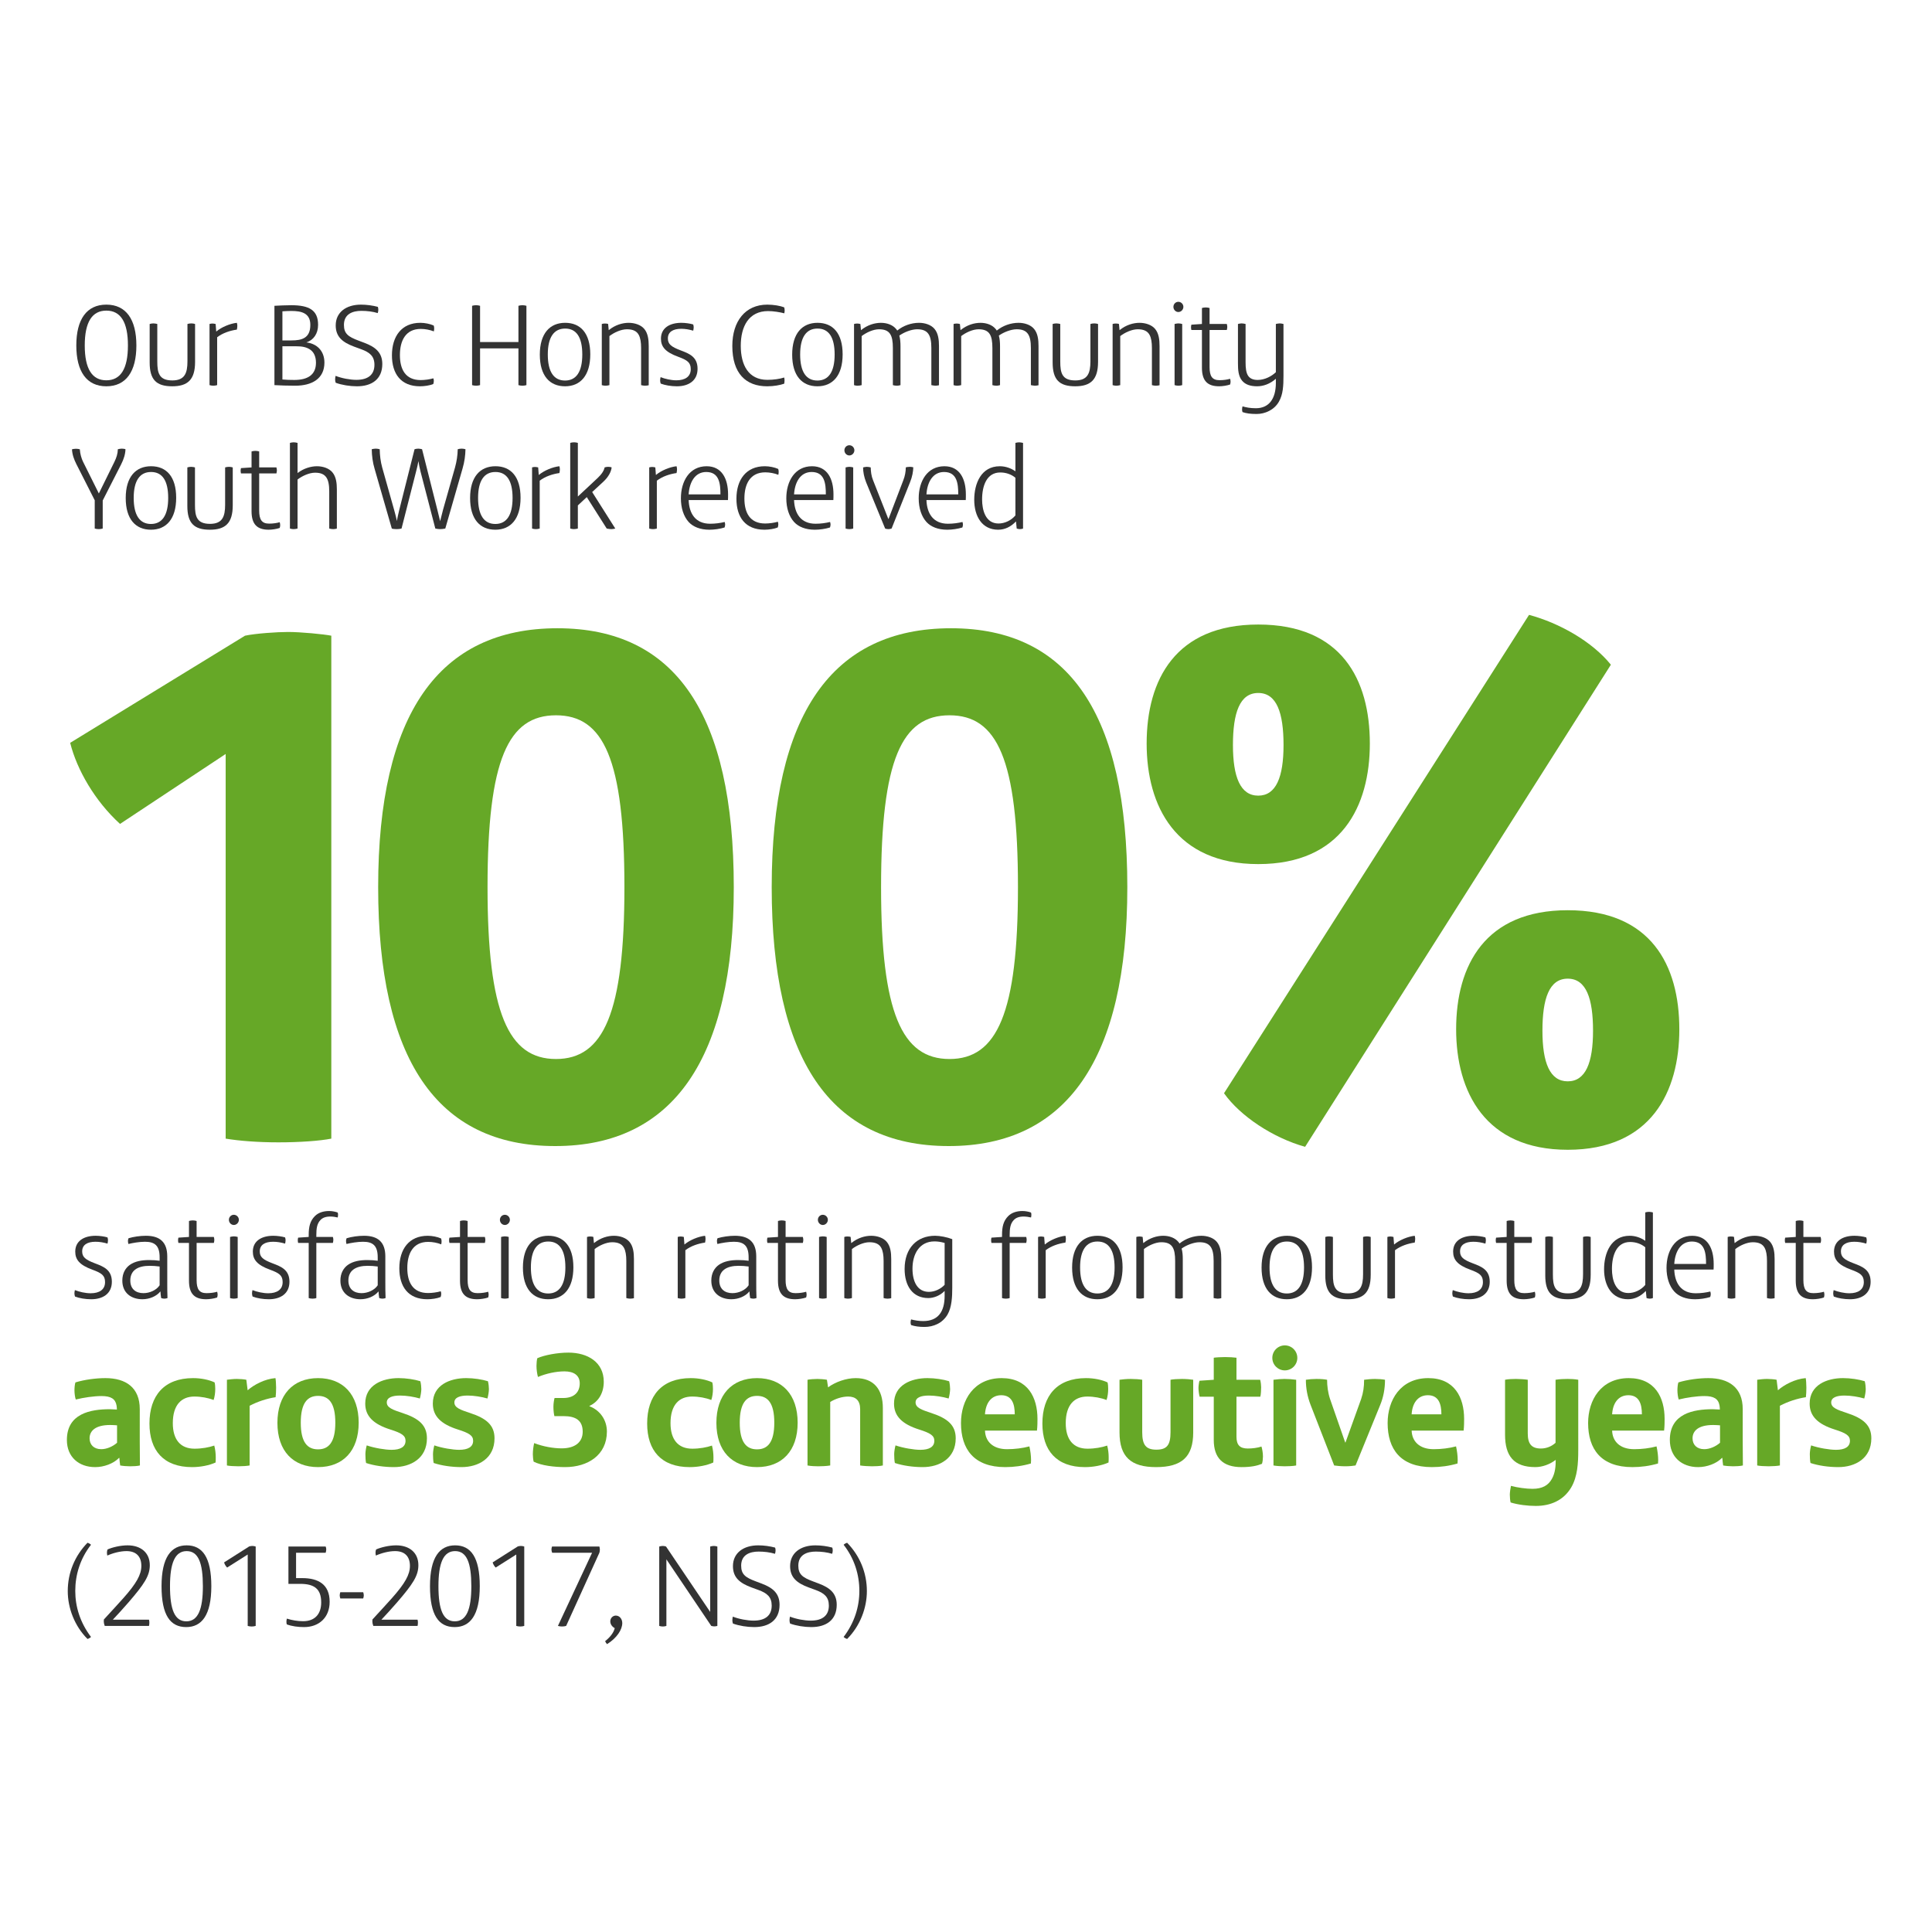 <?xml version="1.0" encoding="utf-8"?>
<!-- Generator: Adobe Illustrator 16.0.0, SVG Export Plug-In . SVG Version: 6.00 Build 0)  -->
<!DOCTYPE svg PUBLIC "-//W3C//DTD SVG 1.1//EN" "http://www.w3.org/Graphics/SVG/1.1/DTD/svg11.dtd">
<svg version="1.1" id="Layer_1" xmlns="http://www.w3.org/2000/svg" xmlns:xlink="http://www.w3.org/1999/xlink" x="0px" y="0px"
	 width="300px" height="300px" viewBox="0 0 300 300" enable-background="new 0 0 300 300" xml:space="preserve">
<g>
	<path fill="#333333" d="M16.513,59.983c-3.061,0-4.664-2.295-4.664-6.34c0-4.044,1.603-6.34,4.664-6.34
		c3.061,0,4.664,2.295,4.664,6.34C21.177,57.688,19.574,59.983,16.513,59.983z M16.513,48.232c-2.205,0-3.353,1.767-3.353,5.411
		c0,3.644,1.148,5.411,3.353,5.411s3.352-1.767,3.352-5.411C19.865,49.999,18.718,48.232,16.513,48.232z"/>
	<path fill="#333333" d="M30.291,56.193c0,2.77-1.147,3.79-3.553,3.79c-2.459,0-3.498-1.02-3.498-3.698v-5.976
		c0.164-0.055,0.383-0.091,0.583-0.091c0.255,0,0.456,0.055,0.602,0.091v5.83c0,1.768,0.273,2.934,2.332,2.934
		c1.931,0,2.35-1.13,2.35-2.97v-5.794c0.146-0.055,0.401-0.091,0.601-0.091c0.201,0,0.419,0.036,0.583,0.091V56.193z"/>
	<path fill="#333333" d="M36.781,51.183c-1.057,0.146-2.205,0.528-3.061,1.184v7.434c-0.183,0.055-0.401,0.091-0.602,0.091
		c-0.2,0-0.401-0.037-0.583-0.091v-9.492c0.109-0.036,0.273-0.073,0.456-0.073c0.146,0,0.346,0.037,0.492,0.073l0.091,1.166h0.018
		c0.784-0.674,2.15-1.239,3.188-1.348c0.037,0.109,0.073,0.31,0.073,0.474C36.854,50.782,36.817,51.019,36.781,51.183z"/>
	<path fill="#333333" d="M45.839,59.892c-1.221,0-2.223-0.037-3.225-0.091V47.485c0.729-0.037,1.694-0.091,2.624-0.091
		c2.787,0,4.154,0.784,4.154,3.042c0,1.367-0.692,2.369-1.822,2.733c1.712,0.201,2.806,1.385,2.806,3.134
		C50.375,58.817,48.426,59.892,45.839,59.892z M45.238,48.286c-0.31,0-0.911,0.019-1.385,0.055v4.519h1.421
		c1.585,0,2.915-0.346,2.915-2.405C48.189,48.596,46.786,48.286,45.238,48.286z M48.098,54.244
		c-0.583-0.365-1.221-0.474-2.132-0.474h-2.113v5.156c0.565,0.055,1.148,0.073,1.84,0.073c2.095,0,3.371-0.802,3.371-2.678
		C49.063,55.374,48.736,54.645,48.098,54.244z"/>
	<path fill="#333333" d="M55.426,59.983c-1.093,0-2.35-0.2-3.297-0.546c-0.055-0.146-0.091-0.328-0.091-0.528
		c0-0.182,0.037-0.401,0.073-0.547c0.965,0.383,2.277,0.62,3.225,0.62c1.84,0,2.806-0.82,2.806-2.332c0-1.33-0.71-1.931-2.059-2.423
		l-1.093-0.4c-1.822-0.674-2.86-1.549-2.86-3.298c0-2.041,1.622-3.225,3.917-3.225c0.893,0,1.804,0.127,2.624,0.346
		c0.055,0.109,0.073,0.292,0.073,0.455c0,0.146-0.036,0.383-0.091,0.51c-0.765-0.237-1.658-0.346-2.533-0.346
		c-1.348,0-2.714,0.474-2.714,2.187c0,1.366,0.692,1.84,2.241,2.423l0.966,0.365c1.676,0.637,2.751,1.494,2.751,3.279
		C59.361,58.89,57.722,59.983,55.426,59.983z"/>
	<path fill="#333333" d="M67.363,51.457c-0.583-0.237-1.348-0.383-2.022-0.383c-2.369,0-3.243,1.84-3.243,4.063
		c0,2.187,0.838,3.881,3.225,3.881c0.638,0,1.403-0.109,1.968-0.273c0.036,0.109,0.073,0.237,0.073,0.382
		c0,0.219-0.037,0.383-0.091,0.51c-0.528,0.219-1.385,0.346-2.059,0.346c-2.97,0-4.354-1.949-4.354-4.81
		c0-2.97,1.512-5.047,4.409-5.047c0.692,0,1.512,0.164,2.077,0.419c0.055,0.146,0.073,0.292,0.073,0.456
		C67.417,51.183,67.399,51.329,67.363,51.457z"/>
	<path fill="#333333" d="M81.742,59.801c-0.146,0.055-0.419,0.091-0.619,0.091c-0.201,0-0.474-0.037-0.62-0.091v-5.703h-5.958v5.703
		c-0.146,0.055-0.419,0.091-0.62,0.091c-0.2,0-0.474-0.037-0.619-0.091V47.485c0.146-0.055,0.419-0.091,0.619-0.091
		c0.201,0,0.474,0.037,0.62,0.091v5.629h5.958v-5.629c0.146-0.055,0.419-0.091,0.62-0.091c0.2,0,0.474,0.037,0.619,0.091V59.801z"/>
	<path fill="#333333" d="M87.74,59.983c-2.387,0-3.917-1.64-3.917-4.919c0-3.28,1.549-4.938,3.936-4.938s3.899,1.622,3.899,4.901
		S90.127,59.983,87.74,59.983z M87.759,51.019c-1.749,0-2.697,1.348-2.697,4.026s0.929,4.045,2.678,4.045s2.678-1.367,2.678-4.045
		S89.508,51.019,87.759,51.019z"/>
	<path fill="#333333" d="M100.734,59.819c-0.146,0.037-0.364,0.073-0.583,0.073c-0.182,0-0.419-0.037-0.601-0.091v-5.775
		c0-0.875-0.109-1.549-0.364-2.022c-0.31-0.583-0.893-0.875-1.84-0.875c-0.911,0-2.004,0.51-2.714,1.057v7.616
		c-0.201,0.055-0.401,0.091-0.62,0.091c-0.182,0-0.401-0.037-0.565-0.091v-9.492c0.127-0.055,0.346-0.073,0.474-0.073
		c0.183,0,0.401,0.018,0.51,0.073l0.091,0.947h0.018c1.002-0.82,2.15-1.129,3.079-1.129s1.895,0.31,2.423,0.947
		c0.583,0.692,0.692,1.694,0.692,2.678V59.819z"/>
	<path fill="#333333" d="M105.11,59.983c-0.911,0-1.858-0.164-2.515-0.419c-0.055-0.127-0.091-0.346-0.091-0.51
		c0-0.109,0.036-0.382,0.073-0.492c0.674,0.273,1.64,0.492,2.441,0.492c1.385,0,2.241-0.583,2.241-1.73
		c0-1.039-0.528-1.403-1.967-1.932c-2.004-0.729-2.66-1.566-2.66-2.806c0-1.676,1.385-2.459,3.17-2.459
		c0.602,0,1.385,0.109,1.84,0.255c0.055,0.164,0.073,0.328,0.073,0.438c0,0.146-0.036,0.401-0.073,0.528
		c-0.601-0.182-1.239-0.292-1.858-0.292c-1.293,0-2.077,0.492-2.077,1.494c0,0.875,0.492,1.293,1.986,1.858
		c1.366,0.51,2.623,1.02,2.623,2.86C108.316,59.126,106.914,59.983,105.11,59.983z"/>
	<path fill="#333333" d="M121.785,48.651c-0.692-0.182-1.694-0.346-2.514-0.346c-3.006,0-4.245,2.387-4.245,5.393
		c0,2.97,1.185,5.284,4.136,5.284c0.966,0,1.95-0.146,2.605-0.364c0.037,0.109,0.055,0.292,0.055,0.437
		c0,0.182-0.018,0.419-0.055,0.528c-0.656,0.219-1.585,0.401-2.642,0.401c-3.316,0-5.411-2.004-5.411-6.267
		c0-3.844,2.022-6.413,5.429-6.413c0.984,0,2.022,0.182,2.624,0.419c0.055,0.146,0.073,0.328,0.073,0.492
		C121.839,48.323,121.821,48.523,121.785,48.651z"/>
	<path fill="#333333" d="M126.926,59.983c-2.387,0-3.917-1.64-3.917-4.919c0-3.28,1.549-4.938,3.936-4.938s3.899,1.622,3.899,4.901
		S129.312,59.983,126.926,59.983z M126.944,51.019c-1.749,0-2.697,1.348-2.697,4.026s0.929,4.045,2.678,4.045
		s2.678-1.367,2.678-4.045S128.693,51.019,126.944,51.019z"/>
	<path fill="#333333" d="M145.805,59.819c-0.183,0.037-0.365,0.073-0.547,0.073c-0.219,0-0.419-0.055-0.638-0.091v-5.757
		c0-2.004-0.51-2.915-2.205-2.915c-0.875,0-2.041,0.456-2.769,0.984c0.146,0.51,0.182,1.075,0.182,1.64v6.049
		c-0.182,0.055-0.364,0.091-0.546,0.091c-0.237,0-0.456-0.037-0.638-0.091v-5.757c0-2.004-0.456-2.915-2.15-2.915
		c-0.911,0-1.986,0.51-2.696,1.057v7.616c-0.201,0.055-0.438,0.091-0.656,0.091c-0.182,0-0.382-0.037-0.528-0.091v-9.492
		c0.091-0.036,0.292-0.073,0.492-0.073c0.164,0,0.364,0.037,0.492,0.073l0.091,0.947h0.018c1.002-0.82,2.15-1.129,3.079-1.129
		s1.822,0.31,2.35,0.947c0.073,0.073,0.127,0.164,0.182,0.255c0.966-0.784,2.205-1.203,3.389-1.203c0.929,0,1.877,0.31,2.405,0.947
		c0.583,0.692,0.692,1.694,0.692,2.678V59.819z"/>
	<path fill="#333333" d="M161.26,59.819c-0.182,0.037-0.364,0.073-0.546,0.073c-0.219,0-0.42-0.055-0.638-0.091v-5.757
		c0-2.004-0.511-2.915-2.205-2.915c-0.874,0-2.04,0.456-2.77,0.984c0.146,0.51,0.183,1.075,0.183,1.64v6.049
		c-0.183,0.055-0.364,0.091-0.547,0.091c-0.236,0-0.455-0.037-0.638-0.091v-5.757c0-2.004-0.455-2.915-2.149-2.915
		c-0.911,0-1.986,0.51-2.696,1.057v7.616c-0.2,0.055-0.438,0.091-0.656,0.091c-0.182,0-0.382-0.037-0.528-0.091v-9.492
		c0.091-0.036,0.292-0.073,0.492-0.073c0.164,0,0.364,0.037,0.492,0.073l0.091,0.947h0.018c1.003-0.82,2.15-1.129,3.079-1.129
		c0.93,0,1.822,0.31,2.351,0.947c0.073,0.073,0.128,0.164,0.183,0.255c0.965-0.784,2.204-1.203,3.389-1.203
		c0.929,0,1.876,0.31,2.404,0.947c0.583,0.692,0.692,1.694,0.692,2.678V59.819z"/>
	<path fill="#333333" d="M170.504,56.193c0,2.77-1.148,3.79-3.553,3.79c-2.46,0-3.498-1.02-3.498-3.698v-5.976
		c0.164-0.055,0.382-0.091,0.583-0.091c0.255,0,0.455,0.055,0.601,0.091v5.83c0,1.768,0.273,2.934,2.332,2.934
		c1.932,0,2.351-1.13,2.351-2.97v-5.794c0.146-0.055,0.4-0.091,0.602-0.091c0.2,0,0.419,0.036,0.583,0.091V56.193z"/>
	<path fill="#333333" d="M180.054,59.819c-0.146,0.037-0.364,0.073-0.583,0.073c-0.182,0-0.419-0.037-0.602-0.091v-5.775
		c0-0.875-0.108-1.549-0.364-2.022c-0.31-0.583-0.893-0.875-1.84-0.875c-0.911,0-2.004,0.51-2.715,1.057v7.616
		c-0.2,0.055-0.4,0.091-0.619,0.091c-0.183,0-0.4-0.037-0.564-0.091v-9.492c0.127-0.055,0.346-0.073,0.474-0.073
		c0.182,0,0.4,0.018,0.51,0.073l0.091,0.947h0.019c1.002-0.82,2.149-1.129,3.079-1.129c0.929,0,1.895,0.31,2.423,0.947
		c0.583,0.692,0.692,1.694,0.692,2.678V59.819z"/>
	<path fill="#333333" d="M182.972,48.45c-0.419,0-0.765-0.364-0.765-0.801c0-0.438,0.346-0.784,0.765-0.784s0.783,0.346,0.783,0.784
		C183.755,48.086,183.391,48.45,182.972,48.45z M183.573,59.801c-0.164,0.055-0.401,0.091-0.602,0.091s-0.419-0.037-0.583-0.091
		v-9.492c0.146-0.036,0.383-0.091,0.565-0.091c0.2,0,0.474,0.036,0.619,0.091V59.801z"/>
	<path fill="#333333" d="M191.008,59.709c-0.474,0.164-1.184,0.273-1.712,0.273c-1.804,0-2.66-0.856-2.66-2.878v-5.867h-1.64
		c-0.036-0.091-0.055-0.31-0.055-0.419c0-0.091,0.019-0.31,0.055-0.401l1.64-0.109v-2.478c0.146-0.055,0.383-0.091,0.583-0.091
		s0.455,0.037,0.602,0.091v2.478h2.678c0.036,0.091,0.073,0.364,0.073,0.456c0,0.127-0.037,0.346-0.073,0.474h-2.678v5.757
		c0,1.439,0.419,2.041,1.548,2.041c0.62,0,1.221-0.091,1.64-0.219c0.037,0.091,0.073,0.31,0.073,0.438
		C191.081,59.418,191.062,59.546,191.008,59.709z"/>
	<path fill="#333333" d="M199.3,58.216c0,1.767-0.072,3.024-0.71,4.154c-0.729,1.293-2.168,1.913-3.462,1.913
		c-0.947,0-1.604-0.091-2.187-0.292c-0.055-0.109-0.072-0.292-0.072-0.438c0-0.109,0.036-0.346,0.072-0.455
		c0.547,0.164,1.203,0.292,2.077,0.292c2.004,0,3.098-1.439,3.098-3.936v-0.638c-0.93,0.82-1.968,1.166-2.915,1.166
		c-1.021,0-1.822-0.255-2.332-0.875c-0.565-0.674-0.638-1.658-0.638-2.642v-6.158c0.146-0.036,0.382-0.091,0.564-0.091
		c0.219,0,0.455,0.055,0.619,0.091v5.958c0,0.875,0.073,1.604,0.401,2.095c0.291,0.419,0.765,0.638,1.476,0.638
		c1.13,0,2.204-0.601,2.824-1.202v-7.488c0.163-0.036,0.4-0.091,0.619-0.091c0.182,0,0.419,0.055,0.564,0.091V58.216z"/>
</g>
<g>
	<path fill="#333333" d="M18.809,72.106l-2.86,5.611v4.354c-0.146,0.055-0.419,0.091-0.619,0.091c-0.201,0-0.474-0.037-0.62-0.091
		v-4.391l-2.842-5.593c-0.382-0.765-0.638-1.458-0.692-2.314c0.146-0.055,0.492-0.091,0.62-0.091c0.164,0,0.474,0.036,0.601,0.091
		c0.037,0.692,0.255,1.421,0.492,1.913l2.459,4.938l2.423-4.919c0.31-0.638,0.51-1.239,0.528-1.949
		c0.128-0.037,0.438-0.091,0.602-0.091c0.182,0,0.474,0.037,0.583,0.091C19.464,70.503,19.228,71.287,18.809,72.106z"/>
	<path fill="#333333" d="M23.439,82.254c-2.387,0-3.917-1.64-3.917-4.919c0-3.28,1.549-4.938,3.936-4.938s3.899,1.622,3.899,4.901
		S25.826,82.254,23.439,82.254z M23.458,73.291c-1.749,0-2.697,1.348-2.697,4.026s0.929,4.045,2.678,4.045s2.678-1.367,2.678-4.045
		S25.207,73.291,23.458,73.291z"/>
	<path fill="#333333" d="M36.141,78.465c0,2.77-1.147,3.79-3.553,3.79c-2.459,0-3.498-1.02-3.498-3.698V72.58
		c0.164-0.055,0.383-0.091,0.583-0.091c0.255,0,0.456,0.055,0.602,0.091v5.83c0,1.768,0.273,2.934,2.332,2.934
		c1.931,0,2.35-1.13,2.35-2.97V72.58c0.146-0.055,0.401-0.091,0.601-0.091c0.201,0,0.419,0.036,0.583,0.091V78.465z"/>
	<path fill="#333333" d="M43.433,81.981c-0.474,0.164-1.185,0.273-1.713,0.273c-1.804,0-2.66-0.856-2.66-2.878v-5.867h-1.64
		c-0.037-0.091-0.055-0.31-0.055-0.419c0-0.091,0.018-0.31,0.055-0.401l1.64-0.109v-2.478c0.146-0.055,0.382-0.091,0.583-0.091
		c0.2,0,0.456,0.037,0.601,0.091v2.478h2.678c0.037,0.091,0.073,0.364,0.073,0.456c0,0.127-0.036,0.346-0.073,0.474h-2.678v5.757
		c0,1.439,0.419,2.041,1.549,2.041c0.619,0,1.221-0.091,1.64-0.219c0.036,0.091,0.073,0.31,0.073,0.438
		C43.505,81.689,43.487,81.817,43.433,81.981z"/>
	<path fill="#333333" d="M52.308,82.072c-0.164,0.055-0.364,0.091-0.546,0.091c-0.219,0-0.456-0.037-0.638-0.091v-5.757
		c0-2.004-0.51-2.915-2.205-2.915c-0.911,0-2.004,0.51-2.714,1.057v7.616c-0.201,0.055-0.419,0.091-0.62,0.091
		c-0.182,0-0.401-0.037-0.565-0.091v-13.3c0.164-0.055,0.419-0.091,0.583-0.091s0.438,0.037,0.602,0.091v4.682
		c0.965-0.747,2.113-1.057,3.006-1.057c0.929,0,1.876,0.31,2.405,0.947c0.583,0.692,0.692,1.694,0.692,2.678V82.072z"/>
	<path fill="#333333" d="M65.303,73.236c-0.146-0.583-0.255-1.111-0.328-1.64c-0.091,0.51-0.201,1.002-0.365,1.622l-2.259,8.854
		c-0.182,0.055-0.474,0.091-0.729,0.091c-0.255,0-0.601-0.019-0.783-0.091l-2.66-9.237c-0.31-1.021-0.437-2.059-0.456-3.079
		c0.183-0.055,0.456-0.091,0.638-0.091c0.201,0,0.383,0.037,0.602,0.091c0.018,0.965,0.127,1.895,0.382,2.824l1.876,6.668
		c0.091,0.346,0.346,1.275,0.419,1.658c0.036-0.364,0.218-1.166,0.346-1.676l2.386-9.474c0.164-0.055,0.401-0.091,0.583-0.091
		c0.201,0,0.456,0.055,0.583,0.091l2.387,9.456c0.128,0.474,0.292,1.184,0.419,1.712c0.127-0.528,0.31-1.257,0.455-1.785
		l1.858-6.559c0.255-0.929,0.401-1.858,0.419-2.824c0.183-0.055,0.383-0.091,0.602-0.091c0.182,0,0.456,0.037,0.601,0.091
		c-0.018,0.947-0.146,1.949-0.456,3.006l-2.678,9.31c-0.2,0.055-0.619,0.091-0.82,0.091c-0.182,0-0.51-0.037-0.729-0.091
		L65.303,73.236z"/>
	<path fill="#333333" d="M76.914,82.254c-2.387,0-3.917-1.64-3.917-4.919c0-3.28,1.549-4.938,3.936-4.938s3.899,1.622,3.899,4.901
		S79.301,82.254,76.914,82.254z M76.933,73.291c-1.749,0-2.697,1.348-2.697,4.026s0.929,4.045,2.678,4.045s2.678-1.367,2.678-4.045
		S78.682,73.291,76.933,73.291z"/>
	<path fill="#333333" d="M86.865,73.455c-1.057,0.146-2.205,0.528-3.061,1.184v7.434c-0.183,0.055-0.401,0.091-0.602,0.091
		c-0.2,0-0.401-0.037-0.583-0.091V72.58c0.109-0.036,0.273-0.073,0.456-0.073c0.146,0,0.346,0.037,0.492,0.073l0.091,1.166h0.018
		c0.784-0.674,2.15-1.239,3.188-1.348c0.037,0.109,0.073,0.31,0.073,0.474C86.938,73.054,86.902,73.291,86.865,73.455z"/>
	<path fill="#333333" d="M95.54,82.072c-0.127,0.037-0.401,0.091-0.601,0.091s-0.492-0.037-0.729-0.091l-3.097-4.883l-1.384,1.293
		v3.589c-0.183,0.055-0.419,0.091-0.638,0.091c-0.146,0-0.383-0.037-0.547-0.091v-13.3c0.164-0.055,0.365-0.091,0.602-0.091
		c0.218,0,0.4,0.037,0.583,0.091v8.326l3.079-2.879c0.656-0.619,0.984-1.166,1.075-1.64c0.127-0.055,0.401-0.091,0.564-0.091
		c0.164,0,0.419,0.036,0.529,0.091c-0.073,0.674-0.492,1.494-1.33,2.259l-1.694,1.567L95.54,82.072z"/>
	<path fill="#333333" d="M105.055,73.455c-1.057,0.146-2.205,0.528-3.061,1.184v7.434c-0.183,0.055-0.401,0.091-0.602,0.091
		c-0.2,0-0.401-0.037-0.583-0.091V72.58c0.109-0.036,0.273-0.073,0.456-0.073c0.146,0,0.346,0.037,0.492,0.073l0.091,1.166h0.018
		c0.784-0.674,2.15-1.239,3.188-1.348c0.037,0.109,0.073,0.31,0.073,0.474C105.127,73.054,105.091,73.291,105.055,73.455z"/>
	<path fill="#333333" d="M113.037,77.645h-6.104c0.073,2.095,1.057,3.68,3.334,3.68c0.82,0,1.585-0.109,2.259-0.273
		c0.036,0.091,0.073,0.273,0.073,0.383c0,0.182-0.037,0.346-0.091,0.474c-0.71,0.219-1.603,0.346-2.35,0.346
		c-1.439,0-2.532-0.456-3.207-1.184c-0.802-0.875-1.221-2.187-1.221-3.699c0-2.642,1.33-4.974,3.99-4.974
		c2.387,0,3.334,1.968,3.334,4.373C113.055,77.044,113.055,77.372,113.037,77.645z M111.871,76.771c0-1.676-0.183-3.48-2.205-3.48
		c-1.768,0-2.624,1.622-2.733,3.48H111.871z"/>
	<path fill="#333333" d="M120.856,73.728c-0.583-0.237-1.348-0.383-2.022-0.383c-2.369,0-3.243,1.84-3.243,4.063
		c0,2.187,0.838,3.881,3.225,3.881c0.638,0,1.403-0.109,1.968-0.273c0.036,0.109,0.073,0.237,0.073,0.382
		c0,0.219-0.037,0.383-0.091,0.51c-0.528,0.219-1.385,0.346-2.059,0.346c-2.97,0-4.354-1.949-4.354-4.81
		c0-2.97,1.512-5.047,4.409-5.047c0.692,0,1.512,0.164,2.077,0.419c0.055,0.146,0.073,0.292,0.073,0.456
		C120.911,73.455,120.892,73.601,120.856,73.728z"/>
	<path fill="#333333" d="M129.403,77.645H123.3c0.073,2.095,1.057,3.68,3.334,3.68c0.82,0,1.585-0.109,2.259-0.273
		c0.036,0.091,0.073,0.273,0.073,0.383c0,0.182-0.037,0.346-0.091,0.474c-0.71,0.219-1.603,0.346-2.35,0.346
		c-1.439,0-2.532-0.456-3.207-1.184c-0.802-0.875-1.221-2.187-1.221-3.699c0-2.642,1.33-4.974,3.99-4.974
		c2.387,0,3.334,1.968,3.334,4.373C129.422,77.044,129.422,77.372,129.403,77.645z M128.237,76.771c0-1.676-0.182-3.48-2.204-3.48
		c-1.768,0-2.624,1.622-2.733,3.48H128.237z"/>
	<path fill="#333333" d="M131.885,70.722c-0.419,0-0.766-0.364-0.766-0.801c0-0.438,0.346-0.784,0.766-0.784
		c0.419,0,0.783,0.346,0.783,0.784C132.668,70.357,132.304,70.722,131.885,70.722z M132.486,82.072
		c-0.164,0.055-0.401,0.091-0.601,0.091c-0.201,0-0.419-0.037-0.583-0.091V72.58c0.146-0.036,0.382-0.091,0.564-0.091
		c0.201,0,0.474,0.036,0.62,0.091V82.072z"/>
	<path fill="#333333" d="M141.306,74.894l-2.86,7.178c-0.164,0.055-0.346,0.091-0.492,0.091c-0.2,0-0.364-0.037-0.51-0.091
		l-2.951-7.178c-0.328-0.82-0.474-1.64-0.474-2.314c0.146-0.036,0.4-0.091,0.564-0.091c0.219,0,0.438,0.036,0.62,0.091
		c0.018,0.62,0.091,1.33,0.364,1.986l2.369,6.012h0.036l2.296-6.012c0.255-0.638,0.382-1.348,0.382-1.986
		c0.128-0.055,0.401-0.091,0.638-0.091c0.127,0,0.364,0.018,0.528,0.073C141.797,73.218,141.67,74.001,141.306,74.894z"/>
	<path fill="#333333" d="M149.963,77.645h-6.104c0.073,2.095,1.057,3.68,3.334,3.68c0.82,0,1.585-0.109,2.259-0.273
		c0.037,0.091,0.073,0.273,0.073,0.383c0,0.182-0.036,0.346-0.091,0.474c-0.711,0.219-1.604,0.346-2.351,0.346
		c-1.439,0-2.532-0.456-3.207-1.184c-0.802-0.875-1.221-2.187-1.221-3.699c0-2.642,1.33-4.974,3.99-4.974
		c2.386,0,3.333,1.968,3.333,4.373C149.98,77.044,149.98,77.372,149.963,77.645z M148.797,76.771c0-1.676-0.183-3.48-2.205-3.48
		c-1.768,0-2.624,1.622-2.733,3.48H148.797z"/>
	<path fill="#333333" d="M158.347,82.164c-0.164,0-0.364-0.055-0.474-0.091l-0.109-1.093h-0.018
		c-0.784,0.82-1.713,1.275-2.752,1.275c-2.514,0-3.716-2.095-3.716-4.646c0-2.532,1.074-5.21,3.972-5.21
		c0.91,0,1.749,0.31,2.423,0.784v-4.409c0.164-0.055,0.383-0.091,0.583-0.091c0.219,0,0.438,0.055,0.602,0.091v13.3
		C158.729,82.127,158.547,82.164,158.347,82.164z M157.673,74.184c-0.656-0.547-1.494-0.82-2.351-0.82
		c-2.113,0-2.823,2.077-2.823,4.19c0,1.622,0.51,3.735,2.55,3.735c0.984,0,1.986-0.492,2.624-1.257V74.184z"/>
</g>
<g>
	<path fill="#333333" d="M14.163,201.747c-0.911,0-1.858-0.164-2.515-0.42c-0.055-0.127-0.091-0.346-0.091-0.51
		c0-0.109,0.036-0.383,0.073-0.492c0.674,0.273,1.64,0.492,2.441,0.492c1.385,0,2.241-0.583,2.241-1.73
		c0-1.039-0.528-1.403-1.967-1.932c-2.004-0.729-2.66-1.566-2.66-2.806c0-1.676,1.385-2.459,3.17-2.459
		c0.602,0,1.385,0.108,1.84,0.255c0.055,0.164,0.073,0.328,0.073,0.437c0,0.146-0.036,0.401-0.073,0.528
		c-0.601-0.182-1.239-0.291-1.858-0.291c-1.293,0-2.077,0.492-2.077,1.494c0,0.874,0.492,1.293,1.986,1.858
		c1.366,0.51,2.623,1.021,2.623,2.86C17.369,200.891,15.966,201.747,14.163,201.747z"/>
	<path fill="#333333" d="M25.972,199.232c0,0.656,0,1.476,0.036,2.332c-0.127,0.055-0.328,0.091-0.492,0.091
		c-0.146,0-0.346-0.036-0.492-0.091c-0.055-0.292-0.091-0.674-0.109-1.021h-0.018c-0.62,0.766-1.712,1.203-2.788,1.203
		c-1.694,0-3.115-0.948-3.115-2.897c0-1.111,0.456-1.931,1.166-2.441c0.802-0.564,1.858-0.747,2.988-0.747
		c0.638,0,1.166,0.037,1.64,0.109v-0.528c0-1.821-0.747-2.423-2.277-2.423c-0.856,0-1.913,0.183-2.569,0.346
		c-0.037-0.091-0.073-0.291-0.073-0.474c0-0.127,0.036-0.31,0.091-0.419c0.784-0.236,1.822-0.382,2.697-0.382
		c2.168,0,3.316,0.983,3.316,3.206V199.232z M24.787,196.663c-0.528-0.072-1.075-0.108-1.548-0.108
		c-0.893,0-1.694,0.163-2.241,0.583c-0.492,0.364-0.765,0.947-0.765,1.694c0,1.329,0.856,1.967,2.041,1.967
		c0.984,0,2.022-0.474,2.514-1.221V196.663z"/>
	<path fill="#333333" d="M33.718,201.474c-0.474,0.164-1.184,0.273-1.713,0.273c-1.803,0-2.66-0.856-2.66-2.879v-5.866h-1.64
		c-0.037-0.092-0.055-0.311-0.055-0.42c0-0.091,0.018-0.31,0.055-0.4l1.64-0.109v-2.478c0.146-0.055,0.382-0.091,0.583-0.091
		c0.2,0,0.456,0.036,0.601,0.091v2.478h2.678c0.037,0.091,0.073,0.364,0.073,0.456c0,0.127-0.036,0.346-0.073,0.474H30.53v5.757
		c0,1.439,0.419,2.04,1.549,2.04c0.619,0,1.221-0.091,1.64-0.218c0.036,0.091,0.073,0.31,0.073,0.437
		C33.791,201.182,33.773,201.31,33.718,201.474z"/>
	<path fill="#333333" d="M36.308,190.214c-0.419,0-0.765-0.364-0.765-0.802c0-0.437,0.346-0.783,0.765-0.783
		c0.419,0,0.784,0.347,0.784,0.783C37.091,189.85,36.727,190.214,36.308,190.214z M36.909,201.564
		c-0.164,0.055-0.401,0.091-0.602,0.091c-0.2,0-0.419-0.036-0.583-0.091v-9.492c0.146-0.036,0.383-0.091,0.565-0.091
		c0.201,0,0.474,0.036,0.62,0.091V201.564z"/>
	<path fill="#333333" d="M41.738,201.747c-0.911,0-1.858-0.164-2.514-0.42c-0.055-0.127-0.091-0.346-0.091-0.51
		c0-0.109,0.036-0.383,0.073-0.492c0.674,0.273,1.64,0.492,2.441,0.492c1.385,0,2.241-0.583,2.241-1.73
		c0-1.039-0.528-1.403-1.967-1.932c-2.004-0.729-2.66-1.566-2.66-2.806c0-1.676,1.385-2.459,3.17-2.459
		c0.602,0,1.385,0.108,1.84,0.255c0.055,0.164,0.073,0.328,0.073,0.437c0,0.146-0.036,0.401-0.073,0.528
		c-0.601-0.182-1.239-0.291-1.858-0.291c-1.293,0-2.077,0.492-2.077,1.494c0,0.874,0.492,1.293,1.986,1.858
		c1.367,0.51,2.624,1.021,2.624,2.86C44.945,200.891,43.542,201.747,41.738,201.747z"/>
	<path fill="#333333" d="M52.436,189.048c-0.273-0.072-0.765-0.146-1.147-0.146c-0.692,0-1.203,0.182-1.549,0.564
		c-0.528,0.565-0.619,1.33-0.619,2.296v0.31h2.569c0.036,0.091,0.073,0.31,0.073,0.438c0,0.146-0.037,0.364-0.073,0.492h-2.569
		v8.562c-0.164,0.055-0.346,0.091-0.583,0.091s-0.438-0.036-0.602-0.091v-8.562h-1.64c-0.037-0.092-0.055-0.328-0.055-0.438
		c0-0.091,0.018-0.292,0.055-0.383l1.64-0.109v-0.31c0-1.294,0.219-2.187,0.966-2.934c0.528-0.528,1.312-0.783,2.205-0.783
		c0.474,0,1.002,0.109,1.33,0.237c0.037,0.091,0.055,0.218,0.055,0.346C52.491,188.738,52.473,188.957,52.436,189.048z"/>
	<path fill="#333333" d="M59.835,199.232c0,0.656,0,1.476,0.037,2.332c-0.127,0.055-0.328,0.091-0.492,0.091
		c-0.146,0-0.346-0.036-0.492-0.091c-0.055-0.292-0.091-0.674-0.109-1.021H58.76c-0.62,0.766-1.712,1.203-2.788,1.203
		c-1.694,0-3.115-0.948-3.115-2.897c0-1.111,0.456-1.931,1.166-2.441c0.802-0.564,1.858-0.747,2.988-0.747
		c0.638,0,1.166,0.037,1.64,0.109v-0.528c0-1.821-0.747-2.423-2.277-2.423c-0.856,0-1.913,0.183-2.569,0.346
		c-0.037-0.091-0.073-0.291-0.073-0.474c0-0.127,0.036-0.31,0.091-0.419c0.784-0.236,1.822-0.382,2.697-0.382
		c2.168,0,3.315,0.983,3.315,3.206V199.232z M58.651,196.663c-0.528-0.072-1.075-0.108-1.548-0.108
		c-0.893,0-1.694,0.163-2.241,0.583c-0.492,0.364-0.765,0.947-0.765,1.694c0,1.329,0.856,1.967,2.041,1.967
		c0.984,0,2.022-0.474,2.514-1.221V196.663z"/>
	<path fill="#333333" d="M68.511,193.22c-0.583-0.236-1.348-0.382-2.022-0.382c-2.369,0-3.243,1.84-3.243,4.062
		c0,2.187,0.838,3.881,3.225,3.881c0.638,0,1.403-0.109,1.968-0.273c0.036,0.109,0.073,0.236,0.073,0.383
		c0,0.219-0.037,0.382-0.091,0.51c-0.528,0.219-1.385,0.347-2.059,0.347c-2.97,0-4.354-1.95-4.354-4.811
		c0-2.97,1.512-5.046,4.409-5.046c0.692,0,1.512,0.163,2.077,0.419c0.055,0.146,0.073,0.291,0.073,0.455
		C68.566,192.947,68.547,193.093,68.511,193.22z"/>
	<path fill="#333333" d="M75.802,201.474c-0.474,0.164-1.185,0.273-1.713,0.273c-1.804,0-2.66-0.856-2.66-2.879v-5.866h-1.64
		c-0.037-0.092-0.055-0.311-0.055-0.42c0-0.091,0.018-0.31,0.055-0.4l1.64-0.109v-2.478c0.146-0.055,0.382-0.091,0.583-0.091
		c0.2,0,0.456,0.036,0.601,0.091v2.478h2.678c0.037,0.091,0.073,0.364,0.073,0.456c0,0.127-0.036,0.346-0.073,0.474h-2.678v5.757
		c0,1.439,0.419,2.04,1.549,2.04c0.619,0,1.221-0.091,1.64-0.218c0.036,0.091,0.073,0.31,0.073,0.437
		C75.875,201.182,75.856,201.31,75.802,201.474z"/>
	<path fill="#333333" d="M78.392,190.214c-0.419,0-0.766-0.364-0.766-0.802c0-0.437,0.346-0.783,0.766-0.783
		c0.419,0,0.783,0.347,0.783,0.783C79.175,189.85,78.811,190.214,78.392,190.214z M78.993,201.564
		c-0.164,0.055-0.401,0.091-0.601,0.091c-0.201,0-0.419-0.036-0.583-0.091v-9.492c0.146-0.036,0.382-0.091,0.564-0.091
		c0.201,0,0.474,0.036,0.62,0.091V201.564z"/>
	<path fill="#333333" d="M85.116,201.747c-2.387,0-3.917-1.641-3.917-4.92s1.549-4.937,3.936-4.937s3.899,1.621,3.899,4.9
		S87.502,201.747,85.116,201.747z M85.134,192.783c-1.749,0-2.697,1.348-2.697,4.026c0,2.678,0.929,4.044,2.678,4.044
		s2.678-1.366,2.678-4.044C87.794,194.131,86.883,192.783,85.134,192.783z"/>
	<path fill="#333333" d="M98.438,201.583c-0.146,0.036-0.364,0.072-0.583,0.072c-0.182,0-0.419-0.036-0.601-0.091v-5.775
		c0-0.875-0.109-1.549-0.364-2.022c-0.31-0.583-0.893-0.874-1.84-0.874c-0.911,0-2.004,0.51-2.714,1.057v7.615
		c-0.201,0.055-0.401,0.091-0.62,0.091c-0.182,0-0.401-0.036-0.565-0.091v-9.492c0.127-0.055,0.346-0.073,0.474-0.073
		c0.182,0,0.401,0.019,0.51,0.073l0.091,0.947h0.018c1.002-0.819,2.15-1.129,3.079-1.129s1.895,0.31,2.423,0.947
		c0.583,0.692,0.692,1.694,0.692,2.678V201.583z"/>
	<path fill="#333333" d="M109.483,192.947c-1.057,0.146-2.205,0.528-3.061,1.184v7.434c-0.183,0.055-0.401,0.091-0.602,0.091
		c-0.2,0-0.401-0.036-0.583-0.091v-9.492c0.109-0.036,0.273-0.073,0.456-0.073c0.146,0,0.346,0.037,0.492,0.073l0.091,1.166h0.018
		c0.784-0.674,2.15-1.239,3.188-1.348c0.037,0.108,0.073,0.31,0.073,0.474C109.556,192.546,109.52,192.783,109.483,192.947z"/>
	<path fill="#333333" d="M117.429,199.232c0,0.656,0,1.476,0.037,2.332c-0.127,0.055-0.328,0.091-0.492,0.091
		c-0.146,0-0.346-0.036-0.492-0.091c-0.055-0.292-0.091-0.674-0.109-1.021h-0.018c-0.62,0.766-1.712,1.203-2.788,1.203
		c-1.694,0-3.115-0.948-3.115-2.897c0-1.111,0.456-1.931,1.166-2.441c0.802-0.564,1.858-0.747,2.988-0.747
		c0.638,0,1.166,0.037,1.64,0.109v-0.528c0-1.821-0.747-2.423-2.277-2.423c-0.856,0-1.913,0.183-2.569,0.346
		c-0.037-0.091-0.073-0.291-0.073-0.474c0-0.127,0.036-0.31,0.091-0.419c0.784-0.236,1.822-0.382,2.697-0.382
		c2.168,0,3.315,0.983,3.315,3.206V199.232z M116.245,196.663c-0.528-0.072-1.075-0.108-1.548-0.108
		c-0.893,0-1.694,0.163-2.241,0.583c-0.492,0.364-0.765,0.947-0.765,1.694c0,1.329,0.856,1.967,2.041,1.967
		c0.984,0,2.022-0.474,2.514-1.221V196.663z"/>
	<path fill="#333333" d="M125.176,201.474c-0.474,0.164-1.185,0.273-1.713,0.273c-1.804,0-2.66-0.856-2.66-2.879v-5.866h-1.64
		c-0.037-0.092-0.055-0.311-0.055-0.42c0-0.091,0.018-0.31,0.055-0.4l1.64-0.109v-2.478c0.146-0.055,0.382-0.091,0.583-0.091
		c0.2,0,0.456,0.036,0.601,0.091v2.478h2.678c0.037,0.091,0.073,0.364,0.073,0.456c0,0.127-0.036,0.346-0.073,0.474h-2.678v5.757
		c0,1.439,0.419,2.04,1.549,2.04c0.619,0,1.221-0.091,1.64-0.218c0.036,0.091,0.073,0.31,0.073,0.437
		C125.249,201.182,125.23,201.31,125.176,201.474z"/>
	<path fill="#333333" d="M127.766,190.214c-0.419,0-0.766-0.364-0.766-0.802c0-0.437,0.346-0.783,0.766-0.783
		c0.419,0,0.783,0.347,0.783,0.783C128.549,189.85,128.185,190.214,127.766,190.214z M128.367,201.564
		c-0.164,0.055-0.401,0.091-0.601,0.091c-0.201,0-0.419-0.036-0.583-0.091v-9.492c0.146-0.036,0.382-0.091,0.564-0.091
		c0.201,0,0.474,0.036,0.62,0.091V201.564z"/>
	<path fill="#333333" d="M138.389,201.583c-0.146,0.036-0.364,0.072-0.583,0.072c-0.182,0-0.419-0.036-0.601-0.091v-5.775
		c0-0.875-0.109-1.549-0.364-2.022c-0.31-0.583-0.893-0.874-1.84-0.874c-0.911,0-2.004,0.51-2.714,1.057v7.615
		c-0.201,0.055-0.401,0.091-0.62,0.091c-0.182,0-0.401-0.036-0.565-0.091v-9.492c0.127-0.055,0.346-0.073,0.474-0.073
		c0.182,0,0.401,0.019,0.51,0.073l0.091,0.947h0.018c1.002-0.819,2.15-1.129,3.079-1.129s1.895,0.31,2.423,0.947
		c0.583,0.692,0.692,1.694,0.692,2.678V201.583z"/>
	<path fill="#333333" d="M147.866,199.979c0,1.366-0.073,3.006-0.729,4.136c-0.784,1.348-2.187,1.931-3.589,1.931
		c-0.802,0-1.494-0.091-2.077-0.291c-0.055-0.109-0.073-0.292-0.073-0.438c0-0.109,0.037-0.328,0.073-0.438
		c0.565,0.146,1.221,0.256,1.877,0.256c2.295,0,3.334-1.422,3.334-3.917v-0.766c-0.71,0.747-1.713,1.111-2.533,1.111
		c-2.423,0-3.68-1.877-3.68-4.519c0-3.243,1.913-5.155,4.737-5.155c0.747,0,1.877,0.218,2.66,0.528V199.979z M146.682,193.002
		c-0.656-0.183-1.13-0.237-1.585-0.237c-2.314,0-3.407,1.949-3.407,4.227c0,2.022,0.765,3.607,2.551,3.607
		c0.911,0,1.84-0.455,2.441-1.093V193.002z"/>
	<path fill="#333333" d="M160.096,189.048c-0.273-0.072-0.765-0.146-1.147-0.146c-0.692,0-1.202,0.182-1.549,0.564
		c-0.528,0.565-0.619,1.33-0.619,2.296v0.31h2.568c0.037,0.091,0.073,0.31,0.073,0.438c0,0.146-0.036,0.364-0.073,0.492h-2.568
		v8.562c-0.164,0.055-0.347,0.091-0.583,0.091c-0.237,0-0.438-0.036-0.602-0.091v-8.562h-1.64c-0.036-0.092-0.055-0.328-0.055-0.438
		c0-0.091,0.019-0.292,0.055-0.383l1.64-0.109v-0.31c0-1.294,0.219-2.187,0.966-2.934c0.528-0.528,1.312-0.783,2.204-0.783
		c0.474,0,1.002,0.109,1.33,0.237c0.037,0.091,0.055,0.218,0.055,0.346C160.15,188.738,160.133,188.957,160.096,189.048z"/>
	<path fill="#333333" d="M165.438,192.947c-1.058,0.146-2.205,0.528-3.062,1.184v7.434c-0.182,0.055-0.4,0.091-0.601,0.091
		c-0.201,0-0.401-0.036-0.583-0.091v-9.492c0.109-0.036,0.272-0.073,0.455-0.073c0.146,0,0.347,0.037,0.492,0.073l0.091,1.166h0.019
		c0.783-0.674,2.149-1.239,3.188-1.348c0.036,0.108,0.072,0.31,0.072,0.474C165.51,192.546,165.474,192.783,165.438,192.947z"/>
	<path fill="#333333" d="M170.395,201.747c-2.387,0-3.917-1.641-3.917-4.92s1.548-4.937,3.935-4.937s3.899,1.621,3.899,4.9
		S172.781,201.747,170.395,201.747z M170.412,192.783c-1.749,0-2.696,1.348-2.696,4.026c0,2.678,0.93,4.044,2.679,4.044
		s2.678-1.366,2.678-4.044C173.072,194.131,172.161,192.783,170.412,192.783z"/>
	<path fill="#333333" d="M189.638,201.583c-0.183,0.036-0.364,0.072-0.547,0.072c-0.219,0-0.419-0.055-0.638-0.091v-5.757
		c0-2.005-0.51-2.915-2.204-2.915c-0.875,0-2.041,0.455-2.77,0.983c0.146,0.51,0.183,1.075,0.183,1.64v6.049
		c-0.183,0.055-0.365,0.091-0.547,0.091c-0.237,0-0.456-0.036-0.638-0.091v-5.757c0-2.005-0.456-2.915-2.15-2.915
		c-0.91,0-1.985,0.51-2.696,1.057v7.615c-0.2,0.055-0.437,0.091-0.655,0.091c-0.183,0-0.383-0.036-0.528-0.091v-9.492
		c0.091-0.036,0.291-0.073,0.491-0.073c0.164,0,0.364,0.037,0.492,0.073l0.091,0.947h0.019c1.002-0.819,2.149-1.129,3.079-1.129
		c0.929,0,1.822,0.31,2.351,0.947c0.072,0.072,0.127,0.164,0.182,0.255c0.966-0.783,2.205-1.202,3.389-1.202
		c0.93,0,1.877,0.31,2.405,0.947c0.583,0.692,0.692,1.694,0.692,2.678V201.583z"/>
	<path fill="#333333" d="M199.812,201.747c-2.387,0-3.917-1.641-3.917-4.92s1.548-4.937,3.935-4.937s3.899,1.621,3.899,4.9
		S202.198,201.747,199.812,201.747z M199.829,192.783c-1.749,0-2.696,1.348-2.696,4.026c0,2.678,0.93,4.044,2.679,4.044
		s2.678-1.366,2.678-4.044C202.489,194.131,201.578,192.783,199.829,192.783z"/>
	<path fill="#333333" d="M212.842,197.957c0,2.77-1.148,3.79-3.553,3.79c-2.46,0-3.498-1.021-3.498-3.699v-5.976
		c0.164-0.055,0.382-0.091,0.583-0.091c0.255,0,0.455,0.055,0.601,0.091v5.83c0,1.768,0.273,2.934,2.332,2.934
		c1.932,0,2.351-1.13,2.351-2.97v-5.794c0.146-0.055,0.4-0.091,0.602-0.091c0.2,0,0.419,0.036,0.583,0.091V197.957z"/>
	<path fill="#333333" d="M219.678,192.947c-1.058,0.146-2.205,0.528-3.062,1.184v7.434c-0.182,0.055-0.4,0.091-0.601,0.091
		c-0.201,0-0.401-0.036-0.583-0.091v-9.492c0.109-0.036,0.272-0.073,0.455-0.073c0.146,0,0.347,0.037,0.492,0.073l0.091,1.166h0.019
		c0.783-0.674,2.149-1.239,3.188-1.348c0.036,0.108,0.072,0.31,0.072,0.474C219.75,192.546,219.714,192.783,219.678,192.947z"/>
</g>
<g>
	<path fill="#333333" d="M228.12,201.747c-0.911,0-1.858-0.164-2.515-0.42c-0.055-0.127-0.091-0.346-0.091-0.51
		c0-0.109,0.036-0.383,0.073-0.492c0.674,0.273,1.64,0.492,2.44,0.492c1.385,0,2.241-0.583,2.241-1.73
		c0-1.039-0.528-1.403-1.968-1.932c-2.004-0.729-2.659-1.566-2.659-2.806c0-1.676,1.384-2.459,3.17-2.459
		c0.601,0,1.385,0.108,1.84,0.255c0.055,0.164,0.073,0.328,0.073,0.437c0,0.146-0.037,0.401-0.073,0.528
		c-0.602-0.182-1.239-0.291-1.858-0.291c-1.294,0-2.077,0.492-2.077,1.494c0,0.874,0.492,1.293,1.986,1.858
		c1.366,0.51,2.623,1.021,2.623,2.86C231.326,200.891,229.924,201.747,228.12,201.747z"/>
	<path fill="#333333" d="M238.325,201.474c-0.474,0.164-1.184,0.273-1.712,0.273c-1.804,0-2.66-0.856-2.66-2.879v-5.866h-1.64
		c-0.036-0.092-0.055-0.311-0.055-0.42c0-0.091,0.019-0.31,0.055-0.4l1.64-0.109v-2.478c0.146-0.055,0.383-0.091,0.583-0.091
		s0.455,0.036,0.602,0.091v2.478h2.678c0.036,0.091,0.073,0.364,0.073,0.456c0,0.127-0.037,0.346-0.073,0.474h-2.678v5.757
		c0,1.439,0.419,2.04,1.548,2.04c0.62,0,1.221-0.091,1.64-0.218c0.037,0.091,0.073,0.31,0.073,0.437
		C238.398,201.182,238.38,201.31,238.325,201.474z"/>
	<path fill="#333333" d="M247,197.957c0,2.77-1.148,3.79-3.553,3.79c-2.46,0-3.498-1.021-3.498-3.699v-5.976
		c0.164-0.055,0.382-0.091,0.583-0.091c0.255,0,0.455,0.055,0.601,0.091v5.83c0,1.768,0.273,2.934,2.332,2.934
		c1.932,0,2.351-1.13,2.351-2.97v-5.794c0.146-0.055,0.4-0.091,0.602-0.091c0.2,0,0.419,0.036,0.583,0.091V197.957z"/>
	<path fill="#333333" d="M256.149,201.655c-0.164,0-0.364-0.055-0.474-0.091l-0.109-1.093h-0.018
		c-0.784,0.819-1.713,1.275-2.752,1.275c-2.514,0-3.716-2.096-3.716-4.646c0-2.532,1.074-5.21,3.972-5.21
		c0.91,0,1.749,0.31,2.423,0.783v-4.409c0.164-0.055,0.383-0.091,0.583-0.091c0.219,0,0.438,0.055,0.602,0.091v13.3
		C256.532,201.619,256.35,201.655,256.149,201.655z M255.476,193.676c-0.656-0.547-1.494-0.82-2.351-0.82
		c-2.113,0-2.823,2.077-2.823,4.19c0,1.622,0.51,3.735,2.55,3.735c0.984,0,1.986-0.492,2.624-1.257V193.676z"/>
	<path fill="#333333" d="M266.083,197.138h-6.104c0.073,2.095,1.057,3.68,3.334,3.68c0.82,0,1.585-0.109,2.259-0.273
		c0.037,0.092,0.073,0.273,0.073,0.383c0,0.183-0.036,0.346-0.091,0.474c-0.711,0.219-1.604,0.347-2.351,0.347
		c-1.439,0-2.532-0.456-3.206-1.185c-0.802-0.875-1.221-2.187-1.221-3.698c0-2.642,1.33-4.974,3.989-4.974
		c2.387,0,3.334,1.967,3.334,4.372C266.101,196.536,266.101,196.864,266.083,197.138z M264.917,196.263
		c0-1.676-0.183-3.479-2.205-3.479c-1.767,0-2.623,1.621-2.732,3.479H264.917z"/>
	<path fill="#333333" d="M275.561,201.583c-0.146,0.036-0.364,0.072-0.583,0.072c-0.182,0-0.419-0.036-0.602-0.091v-5.775
		c0-0.875-0.108-1.549-0.364-2.022c-0.31-0.583-0.893-0.874-1.84-0.874c-0.911,0-2.004,0.51-2.715,1.057v7.615
		c-0.2,0.055-0.4,0.091-0.619,0.091c-0.183,0-0.4-0.036-0.564-0.091v-9.492c0.127-0.055,0.346-0.073,0.474-0.073
		c0.182,0,0.4,0.019,0.51,0.073l0.091,0.947h0.019c1.002-0.819,2.149-1.129,3.079-1.129c0.929,0,1.895,0.31,2.423,0.947
		c0.583,0.692,0.692,1.694,0.692,2.678V201.583z"/>
	<path fill="#333333" d="M283.216,201.474c-0.474,0.164-1.184,0.273-1.712,0.273c-1.804,0-2.66-0.856-2.66-2.879v-5.866h-1.64
		c-0.036-0.092-0.055-0.311-0.055-0.42c0-0.091,0.019-0.31,0.055-0.4l1.64-0.109v-2.478c0.146-0.055,0.383-0.091,0.583-0.091
		s0.455,0.036,0.602,0.091v2.478h2.678c0.036,0.091,0.073,0.364,0.073,0.456c0,0.127-0.037,0.346-0.073,0.474h-2.678v5.757
		c0,1.439,0.419,2.04,1.548,2.04c0.62,0,1.221-0.091,1.64-0.218c0.037,0.091,0.073,0.31,0.073,0.437
		C283.289,201.182,283.271,201.31,283.216,201.474z"/>
	<path fill="#333333" d="M287.264,201.747c-0.911,0-1.858-0.164-2.515-0.42c-0.055-0.127-0.091-0.346-0.091-0.51
		c0-0.109,0.036-0.383,0.073-0.492c0.674,0.273,1.64,0.492,2.44,0.492c1.385,0,2.241-0.583,2.241-1.73
		c0-1.039-0.528-1.403-1.968-1.932c-2.004-0.729-2.66-1.566-2.66-2.806c0-1.676,1.385-2.459,3.171-2.459
		c0.601,0,1.385,0.108,1.84,0.255c0.055,0.164,0.073,0.328,0.073,0.437c0,0.146-0.037,0.401-0.073,0.528
		c-0.602-0.182-1.239-0.291-1.858-0.291c-1.294,0-2.077,0.492-2.077,1.494c0,0.874,0.492,1.293,1.986,1.858
		c1.366,0.51,2.623,1.021,2.623,2.86C290.47,200.891,289.067,201.747,287.264,201.747z"/>
</g>
<g>
	<path fill="#66A827" d="M51.446,176.805c-1.733,0.347-4.852,0.578-8.202,0.578c-3.235,0-6.123-0.231-8.202-0.578v-59.726
		l-16.405,10.859c-3.928-3.582-6.7-8.433-7.74-12.592L38.045,98.71c1.618-0.347,4.968-0.578,6.701-0.578
		c1.964,0,5.545,0.346,6.7,0.578V176.805z"/>
	<path fill="#66A827" d="M86.216,177.96c-18.484,0-27.495-13.632-27.495-40.203c0-26.801,9.357-40.202,27.841-40.202
		c18.368,0,27.379,13.401,27.379,40.202C113.942,164.328,104.584,177.96,86.216,177.96z M86.332,111.071
		c-7.394,0-10.628,6.816-10.628,26.686c0,19.524,3.235,26.686,10.628,26.686s10.628-7.162,10.628-26.686
		C96.959,117.887,93.725,111.071,86.332,111.071z"/>
	<path fill="#66A827" d="M147.325,177.96c-18.484,0-27.495-13.632-27.495-40.203c0-26.801,9.357-40.202,27.841-40.202
		c18.369,0,27.379,13.401,27.379,40.202C175.051,164.328,165.693,177.96,147.325,177.96z M147.44,111.071
		c-7.394,0-10.628,6.816-10.628,26.686c0,19.524,3.235,26.686,10.628,26.686s10.628-7.162,10.628-26.686
		C158.068,117.887,154.834,111.071,147.44,111.071z"/>
	<path fill="#66A827" d="M178.051,115.461c0-9.935,4.505-18.484,17.328-18.484c12.939,0,17.329,8.549,17.329,18.484
		c0,9.704-4.39,18.715-17.329,18.715C182.556,134.176,178.051,125.166,178.051,115.461z M202.657,178.076
		c-4.968-1.387-10.051-4.737-12.592-8.318l47.364-74.282c4.737,1.271,9.82,4.159,12.708,7.74L202.657,178.076z M199.307,115.692
		c0-4.968-1.039-8.087-3.928-8.087c-2.888,0-3.928,3.119-3.928,8.087c0,4.967,1.155,7.855,3.928,7.855
		C198.152,123.548,199.307,120.66,199.307,115.692z M226.108,159.822c0-9.935,4.506-18.483,17.329-18.483
		c12.938,0,17.328,8.549,17.328,18.483c0,9.705-4.39,18.715-17.328,18.715C230.614,178.537,226.108,169.527,226.108,159.822z
		 M247.365,160.054c0-4.968-1.04-8.087-3.928-8.087c-2.889,0-3.928,3.119-3.928,8.087s1.155,7.855,3.928,7.855
		S247.365,165.021,247.365,160.054z"/>
</g>
<g>
	<path fill="#66A827" d="M21.702,223.853c0,1.099,0.025,2.351,0.025,3.704c-0.409,0.103-1.098,0.128-1.532,0.128
		c-0.485,0-1.124-0.052-1.533-0.128c-0.051-0.307-0.102-0.843-0.128-1.175h-0.051c-0.869,0.894-2.35,1.431-3.704,1.431
		c-2.554,0-4.393-1.584-4.393-4.215c0-4.087,3.627-4.776,6.667-4.776c0.205,0,0.69,0.025,1.099,0.051
		c0-0.153-0.026-0.485-0.051-0.613c-0.179-1.047-0.869-1.481-2.35-1.481c-1.149,0-2.759,0.229-3.984,0.536
		c-0.128-0.357-0.205-0.971-0.205-1.43c0-0.384,0.051-0.971,0.153-1.227c1.43-0.435,3.193-0.664,4.649-0.664
		c3.193,0,5.338,1.481,5.338,4.802V223.853z M18.177,221.324c-0.307-0.025-0.715-0.051-1.073-0.051
		c-2.299,0-3.193,0.919-3.193,2.068c0,0.996,0.664,1.687,1.813,1.687c0.843,0,1.788-0.409,2.452-0.997V221.324z"/>
	<path fill="#66A827" d="M33.424,215.679c0,0.562-0.077,1.176-0.255,1.712c-0.843-0.332-1.941-0.536-2.989-0.536
		c-1.992,0-3.346,1.276-3.346,4.138c0,2.503,1.149,3.959,3.372,3.959c1.149,0,2.248-0.204,3.065-0.485
		c0.153,0.562,0.23,1.252,0.23,1.788c0,0.357,0,0.613-0.025,0.843c-1.022,0.46-2.375,0.716-3.653,0.716
		c-4.419,0-6.616-2.58-6.616-6.77c0-4.342,2.299-7.05,6.769-7.05c1.251,0,2.478,0.256,3.346,0.664
		C33.399,214.938,33.424,215.296,33.424,215.679z"/>
	<path fill="#66A827" d="M42.797,216.956c-1.328,0.204-2.759,0.664-4.036,1.328v9.272c-0.357,0.076-1.124,0.128-1.737,0.128
		c-0.613,0-1.507-0.052-1.788-0.128v-13.308c0.383-0.052,1.022-0.128,1.533-0.128c0.434,0,1.124,0.051,1.481,0.128l0.205,1.635
		c0.945-0.844,2.656-1.763,4.317-1.891c0.051,0.204,0.102,0.945,0.102,1.481C42.874,215.985,42.848,216.599,42.797,216.956z"/>
	<path fill="#66A827" d="M49.386,227.812c-3.857,0-6.309-2.479-6.309-6.871c0-4.368,2.427-6.948,6.309-6.948
		c3.883,0,6.309,2.555,6.309,6.922C55.695,225.283,53.269,227.812,49.386,227.812z M49.386,216.752c-1.66,0-2.682,1.124-2.682,4.163
		c0,3.04,1.022,4.139,2.682,4.139s2.682-1.099,2.682-4.139C52.068,217.851,51.046,216.752,49.386,216.752z"/>
	<path fill="#66A827" d="M61.159,227.812c-1.507,0-3.09-0.23-4.316-0.639c-0.077-0.384-0.103-0.869-0.103-1.38
		c0-0.408,0.103-0.996,0.205-1.354c1.175,0.408,2.861,0.689,3.857,0.689c1.379,0,2.171-0.46,2.171-1.404
		c0-0.817-0.639-1.201-2.325-1.737c-2.682-0.843-3.934-2.095-3.934-4.036c0-2.886,2.657-3.959,5.186-3.959
		c1.175,0,2.478,0.204,3.372,0.485c0.102,0.383,0.153,0.92,0.153,1.226c0,0.333-0.103,1.022-0.23,1.456
		c-0.869-0.255-2.069-0.459-3.065-0.459c-1.226,0-2.069,0.306-2.069,1.072c0,0.817,0.945,1.149,2.427,1.635
		c2.58,0.843,3.806,1.916,3.806,3.934C66.293,226.458,63.791,227.812,61.159,227.812z"/>
	<path fill="#66A827" d="M71.656,227.812c-1.507,0-3.091-0.23-4.317-0.639c-0.077-0.384-0.103-0.869-0.103-1.38
		c0-0.408,0.103-0.996,0.205-1.354c1.175,0.408,2.861,0.689,3.857,0.689c1.379,0,2.171-0.46,2.171-1.404
		c0-0.817-0.639-1.201-2.325-1.737c-2.682-0.843-3.934-2.095-3.934-4.036c0-2.886,2.657-3.959,5.186-3.959
		c1.175,0,2.478,0.204,3.372,0.485c0.102,0.383,0.153,0.92,0.153,1.226c0,0.333-0.103,1.022-0.23,1.456
		c-0.869-0.255-2.069-0.459-3.065-0.459c-1.226,0-2.069,0.306-2.069,1.072c0,0.817,0.945,1.149,2.427,1.635
		c2.58,0.843,3.806,1.916,3.806,3.934C76.79,226.458,74.287,227.812,71.656,227.812z"/>
	<path fill="#66A827" d="M87.746,227.812c-1.66,0-3.652-0.23-4.878-0.844c-0.077-0.255-0.128-0.817-0.128-1.149
		c0-0.536,0.077-1.2,0.205-1.736c1.379,0.536,2.988,0.817,4.266,0.817c2.094,0,3.27-0.971,3.27-2.58
		c0-1.737-1.047-2.427-2.989-2.427h-1.405c-0.077-0.281-0.153-0.843-0.153-1.456c0-0.511,0.102-1.124,0.179-1.354h1.329
		c1.762,0,2.58-0.945,2.58-2.273c0-1.252-0.919-1.864-2.375-1.864c-1.303,0-2.835,0.332-4.112,0.868
		c-0.128-0.435-0.23-1.149-0.23-1.712c0-0.383,0.051-0.97,0.128-1.2c1.098-0.485,3.116-0.868,4.828-0.868
		c2.988,0,5.492,1.481,5.492,4.521c0,1.687-0.767,3.091-2.222,3.755v0.052c1.686,0.639,2.708,2.171,2.708,3.934
		C94.234,225.947,91.271,227.812,87.746,227.812z"/>
	<path fill="#66A827" d="M110.707,215.679c0,0.562-0.077,1.176-0.255,1.712c-0.843-0.332-1.941-0.536-2.989-0.536
		c-1.992,0-3.346,1.276-3.346,4.138c0,2.503,1.149,3.959,3.372,3.959c1.149,0,2.248-0.204,3.065-0.485
		c0.153,0.562,0.23,1.252,0.23,1.788c0,0.357,0,0.613-0.025,0.843c-1.022,0.46-2.375,0.716-3.653,0.716
		c-4.419,0-6.616-2.58-6.616-6.77c0-4.342,2.299-7.05,6.769-7.05c1.251,0,2.478,0.256,3.346,0.664
		C110.681,214.938,110.707,215.296,110.707,215.679z"/>
	<path fill="#66A827" d="M117.55,227.812c-3.857,0-6.309-2.479-6.309-6.871c0-4.368,2.427-6.948,6.309-6.948
		c3.883,0,6.309,2.555,6.309,6.922C123.859,225.283,121.433,227.812,117.55,227.812z M117.55,216.752
		c-1.66,0-2.682,1.124-2.682,4.163c0,3.04,1.022,4.139,2.682,4.139c1.661,0,2.682-1.099,2.682-4.139
		C120.232,217.851,119.211,216.752,117.55,216.752z"/>
	<path fill="#66A827" d="M137.089,227.557c-0.408,0.103-1.277,0.128-1.686,0.128c-0.434,0-1.431-0.052-1.839-0.128v-8.735
		c0-1.38-0.715-1.967-1.864-1.967c-0.92,0-1.967,0.332-2.785,0.843v9.859c-0.587,0.103-1.405,0.128-1.864,0.128
		c-0.409,0-1.149-0.025-1.661-0.128v-13.308c0.332-0.077,1.149-0.128,1.533-0.128c0.357,0,1.099,0.051,1.481,0.128l0.179,1.175
		c1.149-0.843,2.81-1.431,4.292-1.431c2.81,0,4.214,1.737,4.214,4.648V227.557z"/>
	<path fill="#66A827" d="M143.269,227.812c-1.507,0-3.09-0.23-4.316-0.639c-0.077-0.384-0.103-0.869-0.103-1.38
		c0-0.408,0.103-0.996,0.205-1.354c1.175,0.408,2.861,0.689,3.857,0.689c1.379,0,2.171-0.46,2.171-1.404
		c0-0.817-0.639-1.201-2.325-1.737c-2.682-0.843-3.934-2.095-3.934-4.036c0-2.886,2.657-3.959,5.186-3.959
		c1.175,0,2.478,0.204,3.372,0.485c0.102,0.383,0.153,0.92,0.153,1.226c0,0.333-0.103,1.022-0.23,1.456
		c-0.869-0.255-2.069-0.459-3.065-0.459c-1.226,0-2.069,0.306-2.069,1.072c0,0.817,0.945,1.149,2.427,1.635
		c2.58,0.843,3.806,1.916,3.806,3.934C148.403,226.458,145.9,227.812,143.269,227.812z"/>
	<path fill="#66A827" d="M161.02,222.142h-8.071c0.051,1.66,1.2,2.887,3.423,2.887c1.2,0,2.427-0.153,3.474-0.435
		c0.153,0.689,0.256,1.456,0.256,2.146c0,0.103,0,0.229-0.026,0.511c-1.303,0.383-2.656,0.562-3.984,0.562
		c-4.854,0-6.871-2.784-6.871-6.846c0-3.551,1.992-6.974,6.31-6.974c4.087,0,5.568,3.014,5.568,6.335
		C161.097,220.788,161.097,221.478,161.02,222.142z M157.571,219.612c0-1.608-0.435-2.963-2.095-2.963
		c-1.583,0-2.427,1.252-2.528,2.963H157.571z"/>
	<path fill="#66A827" d="M172.078,215.679c0,0.562-0.077,1.176-0.256,1.712c-0.843-0.332-1.941-0.536-2.988-0.536
		c-1.993,0-3.347,1.276-3.347,4.138c0,2.503,1.149,3.959,3.372,3.959c1.149,0,2.248-0.204,3.065-0.485
		c0.153,0.562,0.229,1.252,0.229,1.788c0,0.357,0,0.613-0.025,0.843c-1.021,0.46-2.376,0.716-3.653,0.716
		c-4.419,0-6.615-2.58-6.615-6.77c0-4.342,2.299-7.05,6.769-7.05c1.252,0,2.479,0.256,3.347,0.664
		C172.052,214.938,172.078,215.296,172.078,215.679z"/>
	<path fill="#66A827" d="M185.282,222.423c0,3.806-1.788,5.39-5.772,5.39c-3.883,0-5.671-1.584-5.671-5.39v-8.174
		c0.358-0.052,1.048-0.128,1.737-0.128c0.613,0,1.379,0.051,1.788,0.128v8.147c0,1.993,0.588,2.708,2.196,2.708
		c1.635,0,2.197-0.715,2.197-2.708v-8.147c0.357-0.077,1.149-0.128,1.788-0.128s1.481,0.076,1.736,0.128V222.423z"/>
	<path fill="#66A827" d="M195.957,227.301c-0.766,0.307-1.686,0.512-3.167,0.512c-2.887,0-4.317-1.405-4.317-4.215v-6.718h-2.196
		c-0.103-0.384-0.179-1.022-0.179-1.354c0-0.306,0.076-0.868,0.153-1.123l2.222-0.153v-3.423c0.281-0.052,1.176-0.103,1.763-0.103
		c0.639,0,1.431,0.051,1.763,0.103v3.423h3.679c0.102,0.357,0.152,0.868,0.152,1.149c0,0.306-0.025,1.124-0.127,1.481h-3.704v6.207
		c0,1.276,0.511,1.839,1.763,1.839c0.689,0,1.532-0.103,2.12-0.307c0.102,0.332,0.229,0.971,0.229,1.559
		C196.11,226.483,196.06,227.021,195.957,227.301z"/>
	<path fill="#66A827" d="M199.507,212.793c-1.073,0-1.941-0.869-1.941-1.941c0-1.073,0.868-1.941,1.941-1.941
		c1.072,0,1.94,0.868,1.94,1.941C201.447,211.924,200.579,212.793,199.507,212.793z M201.269,227.557
		c-0.459,0.103-1.404,0.128-1.813,0.128c-0.613,0-1.277-0.052-1.711-0.128v-13.308c0.562-0.077,1.251-0.128,1.711-0.128
		c0.613,0,1.252,0.051,1.813,0.128V227.557z"/>
	<path fill="#66A827" d="M214.32,218.157l-3.831,9.399c-0.256,0.051-0.92,0.128-1.584,0.128c-0.689,0-1.431-0.077-1.736-0.128
		l-3.679-9.451c-0.485-1.277-0.715-2.528-0.715-3.856c0.46-0.077,1.098-0.128,1.635-0.128c0.74,0,1.251,0.051,1.66,0.128
		c0,0.944,0.128,1.992,0.46,2.988l2.35,6.743h0.051l2.427-6.743c0.332-0.996,0.46-1.865,0.46-2.988
		c0.357-0.052,1.124-0.128,1.686-0.128c0.562,0,1.149,0.051,1.559,0.128C215.062,215.679,214.806,216.981,214.32,218.157z"/>
	<path fill="#66A827" d="M227.269,222.142h-8.071c0.051,1.66,1.2,2.887,3.423,2.887c1.2,0,2.427-0.153,3.474-0.435
		c0.153,0.689,0.256,1.456,0.256,2.146c0,0.103,0,0.229-0.026,0.511c-1.303,0.383-2.656,0.562-3.984,0.562
		c-4.854,0-6.871-2.784-6.871-6.846c0-3.551,1.992-6.974,6.31-6.974c4.087,0,5.568,3.014,5.568,6.335
		C227.346,220.788,227.346,221.478,227.269,222.142z M223.82,219.612c0-1.608-0.435-2.963-2.095-2.963
		c-1.583,0-2.427,1.252-2.528,2.963H223.82z"/>
	<path fill="#66A827" d="M245.07,225.207c0,1.94-0.103,4.087-1.099,5.772c-1.2,2.018-3.218,2.86-5.491,2.86
		c-1.277,0-2.733-0.179-3.908-0.536c-0.077-0.229-0.128-0.843-0.128-1.226c0-0.307,0.103-1.048,0.179-1.354
		c1.021,0.281,2.401,0.46,3.346,0.46c1.533,0,2.452-0.536,3.015-1.558c0.511-0.92,0.587-1.941,0.587-2.938
		c-0.894,0.689-2.068,1.124-3.167,1.124c-3.346,0-4.7-1.737-4.7-5.032v-8.531c0.409-0.103,1.277-0.128,1.687-0.128
		c0.434,0,1.43,0.051,1.839,0.128v8.327c0,1.635,0.588,2.35,2.043,2.35c0.92,0,1.737-0.383,2.273-0.895v-9.782
		c0.588-0.103,1.405-0.128,1.865-0.128c0.408,0,1.149,0.025,1.66,0.128V225.207z"/>
	<path fill="#66A827" d="M258.401,222.142h-8.071c0.051,1.66,1.2,2.887,3.423,2.887c1.2,0,2.427-0.153,3.474-0.435
		c0.153,0.689,0.256,1.456,0.256,2.146c0,0.103,0,0.229-0.026,0.511c-1.303,0.383-2.656,0.562-3.984,0.562
		c-4.854,0-6.871-2.784-6.871-6.846c0-3.551,1.992-6.974,6.31-6.974c4.087,0,5.568,3.014,5.568,6.335
		C258.479,220.788,258.479,221.478,258.401,222.142z M254.953,219.612c0-1.608-0.435-2.963-2.095-2.963
		c-1.583,0-2.427,1.252-2.528,2.963H254.953z"/>
	<path fill="#66A827" d="M270.609,223.853c0,1.099,0.025,2.351,0.025,3.704c-0.409,0.103-1.099,0.128-1.533,0.128
		c-0.485,0-1.124-0.052-1.532-0.128c-0.051-0.307-0.103-0.843-0.128-1.175h-0.051c-0.868,0.894-2.351,1.431-3.704,1.431
		c-2.554,0-4.394-1.584-4.394-4.215c0-4.087,3.627-4.776,6.667-4.776c0.204,0,0.689,0.025,1.099,0.051
		c0-0.153-0.025-0.485-0.051-0.613c-0.18-1.047-0.869-1.481-2.351-1.481c-1.149,0-2.759,0.229-3.984,0.536
		c-0.128-0.357-0.204-0.971-0.204-1.43c0-0.384,0.051-0.971,0.152-1.227c1.431-0.435,3.193-0.664,4.649-0.664
		c3.192,0,5.339,1.481,5.339,4.802V223.853z M267.084,221.324c-0.307-0.025-0.715-0.051-1.073-0.051
		c-2.299,0-3.192,0.919-3.192,2.068c0,0.996,0.664,1.687,1.813,1.687c0.843,0,1.788-0.409,2.452-0.997V221.324z"/>
	<path fill="#66A827" d="M280.416,216.956c-1.328,0.204-2.759,0.664-4.036,1.328v9.272c-0.357,0.076-1.124,0.128-1.736,0.128
		c-0.613,0-1.508-0.052-1.788-0.128v-13.308c0.383-0.052,1.021-0.128,1.532-0.128c0.435,0,1.124,0.051,1.481,0.128l0.204,1.635
		c0.945-0.844,2.657-1.763,4.317-1.891c0.051,0.204,0.102,0.945,0.102,1.481C280.492,215.985,280.467,216.599,280.416,216.956z"/>
	<path fill="#66A827" d="M285.447,227.812c-1.507,0-3.091-0.23-4.317-0.639c-0.076-0.384-0.102-0.869-0.102-1.38
		c0-0.408,0.102-0.996,0.204-1.354c1.175,0.408,2.86,0.689,3.857,0.689c1.379,0,2.171-0.46,2.171-1.404
		c0-0.817-0.639-1.201-2.324-1.737c-2.683-0.843-3.934-2.095-3.934-4.036c0-2.886,2.656-3.959,5.185-3.959
		c1.175,0,2.478,0.204,3.372,0.485c0.103,0.383,0.153,0.92,0.153,1.226c0,0.333-0.103,1.022-0.23,1.456
		c-0.868-0.255-2.068-0.459-3.064-0.459c-1.227,0-2.069,0.306-2.069,1.072c0,0.817,0.945,1.149,2.427,1.635
		c2.58,0.843,3.806,1.916,3.806,3.934C290.581,226.458,288.078,227.812,285.447,227.812z"/>
</g>
<g>
	<path fill="#333333" d="M13.584,254.495c-2.024-2.024-3.063-4.832-3.063-7.422c0-2.862,1.094-5.488,3.063-7.513
		c0.2,0.055,0.401,0.164,0.547,0.311c-1.696,2.17-2.443,4.686-2.443,7.166c0,2.461,0.748,4.905,2.443,7.147
		C13.985,254.331,13.784,254.44,13.584,254.495z"/>
	<path fill="#333333" d="M19.963,248.806c-0.894,1.039-1.732,1.933-2.443,2.698h5.616c0.055,0.164,0.055,0.365,0.055,0.475
		c0,0.164-0.018,0.328-0.055,0.492h-6.875c-0.109-0.31-0.146-0.511-0.146-0.711c0-0.128,0-0.183,0.018-0.292
		c1.058-1.148,2.316-2.517,3.045-3.337c2.005-2.261,2.771-3.629,2.771-4.978c0-1.532-0.875-2.298-2.298-2.298
		c-0.966,0-2.097,0.292-2.99,0.693c-0.037-0.109-0.055-0.365-0.055-0.475c0-0.164,0.037-0.328,0.091-0.474
		c0.729-0.328,2.006-0.639,3.118-0.639c2.042,0,3.446,1.131,3.446,3.082C23.264,244.685,22.389,245.997,19.963,248.806z"/>
	<path fill="#333333" d="M28.913,252.653c-2.461,0-3.829-1.823-3.829-6.346s1.514-6.346,3.902-6.346
		c2.425,0,3.829,1.823,3.829,6.346S31.301,252.653,28.913,252.653z M28.986,240.855c-1.824,0-2.589,1.86-2.589,5.452
		s0.711,5.452,2.535,5.452c1.823,0,2.571-1.86,2.571-5.452S30.809,240.855,28.986,240.855z"/>
	<path fill="#333333" d="M39.704,252.471c-0.146,0.055-0.419,0.091-0.62,0.091s-0.474-0.036-0.62-0.091v-11.087l-3.191,2.024
		c-0.182-0.164-0.401-0.492-0.474-0.802l3.902-2.48c0.127-0.036,0.328-0.073,0.474-0.073c0.182,0,0.383,0.037,0.529,0.092V252.471z"
		/>
	<path fill="#333333" d="M47.212,252.653c-0.948,0-1.896-0.128-2.681-0.42c-0.037-0.091-0.055-0.273-0.055-0.419
		c0-0.146,0.018-0.311,0.073-0.475c0.803,0.256,1.678,0.401,2.517,0.401c1.896,0,2.808-1.186,2.808-2.917
		c0-2.152-1.131-2.882-3.264-2.882h-1.823v-5.798h5.78c0.055,0.109,0.091,0.31,0.091,0.438c0,0.146-0.037,0.383-0.091,0.528h-4.595
		v3.939h0.948c2.498,0,4.267,0.966,4.267,3.683C51.188,251.158,49.546,252.653,47.212,252.653z"/>
	<path fill="#333333" d="M56.398,247.237c0.037,0.092,0.091,0.328,0.091,0.475c0,0.146-0.036,0.346-0.091,0.492h-3.556
		c-0.055-0.146-0.091-0.347-0.091-0.492c0-0.146,0.055-0.383,0.091-0.475H56.398z"/>
	<path fill="#333333" d="M61.666,248.806c-0.894,1.039-1.732,1.933-2.443,2.698h5.616c0.055,0.164,0.055,0.365,0.055,0.475
		c0,0.164-0.018,0.328-0.055,0.492h-6.874c-0.11-0.31-0.146-0.511-0.146-0.711c0-0.128,0-0.183,0.018-0.292
		c1.058-1.148,2.316-2.517,3.045-3.337c2.006-2.261,2.772-3.629,2.772-4.978c0-1.532-0.875-2.298-2.298-2.298
		c-0.966,0-2.097,0.292-2.99,0.693c-0.037-0.109-0.055-0.365-0.055-0.475c0-0.164,0.037-0.328,0.091-0.474
		c0.729-0.328,2.006-0.639,3.118-0.639c2.042,0,3.446,1.131,3.446,3.082C64.967,244.685,64.091,245.997,61.666,248.806z"/>
	<path fill="#333333" d="M70.597,252.653c-2.461,0-3.829-1.823-3.829-6.346s1.514-6.346,3.902-6.346
		c2.425,0,3.829,1.823,3.829,6.346S72.986,252.653,70.597,252.653z M70.67,240.855c-1.824,0-2.589,1.86-2.589,5.452
		s0.711,5.452,2.535,5.452c1.823,0,2.571-1.86,2.571-5.452S72.494,240.855,70.67,240.855z"/>
	<path fill="#333333" d="M81.406,252.471c-0.146,0.055-0.419,0.091-0.62,0.091s-0.474-0.036-0.62-0.091v-11.087l-3.191,2.024
		c-0.182-0.164-0.401-0.492-0.474-0.802l3.902-2.48c0.127-0.036,0.328-0.073,0.474-0.073c0.182,0,0.383,0.037,0.529,0.092V252.471z"
		/>
	<path fill="#333333" d="M93.072,241.11l-5.16,11.36c-0.146,0.055-0.419,0.091-0.657,0.091c-0.219,0-0.456-0.036-0.62-0.091
		l5.306-11.36h-6.2c-0.073-0.164-0.109-0.346-0.109-0.51c0-0.146,0.036-0.328,0.091-0.456h7.349
		c0.037,0.109,0.073,0.328,0.073,0.438C93.145,240.782,93.127,240.965,93.072,241.11z"/>
	<path fill="#333333" d="M94.272,255.297c-0.109-0.091-0.255-0.31-0.31-0.456c0.748-0.602,1.313-1.276,1.496-2.023
		c-0.383-0.201-0.693-0.584-0.693-1.058c0-0.511,0.401-0.894,0.857-0.894c0.583,0,1.003,0.528,1.003,1.167
		C96.625,253.054,95.786,254.349,94.272,255.297z"/>
	<path fill="#333333" d="M111.391,252.471c-0.091,0.036-0.328,0.073-0.492,0.073c-0.127,0-0.31-0.037-0.456-0.073l-6.965-10.339
		v10.339c-0.127,0.055-0.365,0.091-0.565,0.091c-0.183,0-0.401-0.036-0.547-0.091v-12.326c0.146-0.055,0.383-0.092,0.547-0.092
		c0.2,0,0.383,0.037,0.51,0.092l6.856,10.156v-10.156c0.183-0.055,0.383-0.092,0.565-0.092c0.164,0,0.383,0.037,0.547,0.092V252.471
		z"/>
	<path fill="#333333" d="M117.111,252.653c-1.094,0-2.352-0.201-3.3-0.547c-0.055-0.146-0.091-0.329-0.091-0.529
		c0-0.183,0.037-0.401,0.073-0.547c0.966,0.383,2.279,0.62,3.228,0.62c1.841,0,2.808-0.82,2.808-2.334
		c0-1.331-0.711-1.933-2.06-2.426l-1.094-0.4c-1.823-0.675-2.863-1.55-2.863-3.301c0-2.042,1.623-3.228,3.92-3.228
		c0.894,0,1.805,0.128,2.625,0.347c0.055,0.109,0.073,0.292,0.073,0.456c0,0.146-0.037,0.383-0.091,0.51
		c-0.766-0.236-1.659-0.346-2.535-0.346c-1.349,0-2.717,0.474-2.717,2.188c0,1.368,0.693,1.842,2.243,2.426l0.967,0.364
		c1.677,0.639,2.753,1.495,2.753,3.282C121.05,251.559,119.409,252.653,117.111,252.653z"/>
	<path fill="#333333" d="M125.987,252.653c-1.094,0-2.352-0.201-3.3-0.547c-0.055-0.146-0.091-0.329-0.091-0.529
		c0-0.183,0.037-0.401,0.073-0.547c0.966,0.383,2.279,0.62,3.228,0.62c1.841,0,2.808-0.82,2.808-2.334
		c0-1.331-0.711-1.933-2.06-2.426l-1.094-0.4c-1.823-0.675-2.863-1.55-2.863-3.301c0-2.042,1.623-3.228,3.92-3.228
		c0.894,0,1.805,0.128,2.625,0.347c0.055,0.109,0.073,0.292,0.073,0.456c0,0.146-0.037,0.383-0.091,0.51
		c-0.766-0.236-1.659-0.346-2.535-0.346c-1.349,0-2.717,0.474-2.717,2.188c0,1.368,0.693,1.842,2.243,2.426l0.967,0.364
		c1.677,0.639,2.753,1.495,2.753,3.282C129.926,251.559,128.285,252.653,125.987,252.653z"/>
	<path fill="#333333" d="M133.441,247.037c0-2.48-0.748-4.996-2.443-7.166c0.146-0.146,0.347-0.256,0.547-0.311
		c1.969,2.024,3.063,4.65,3.063,7.513c0,2.59-1.039,5.397-3.063,7.422c-0.201-0.055-0.401-0.164-0.547-0.311
		C132.694,251.942,133.441,249.498,133.441,247.037z"/>
</g>
</svg>
